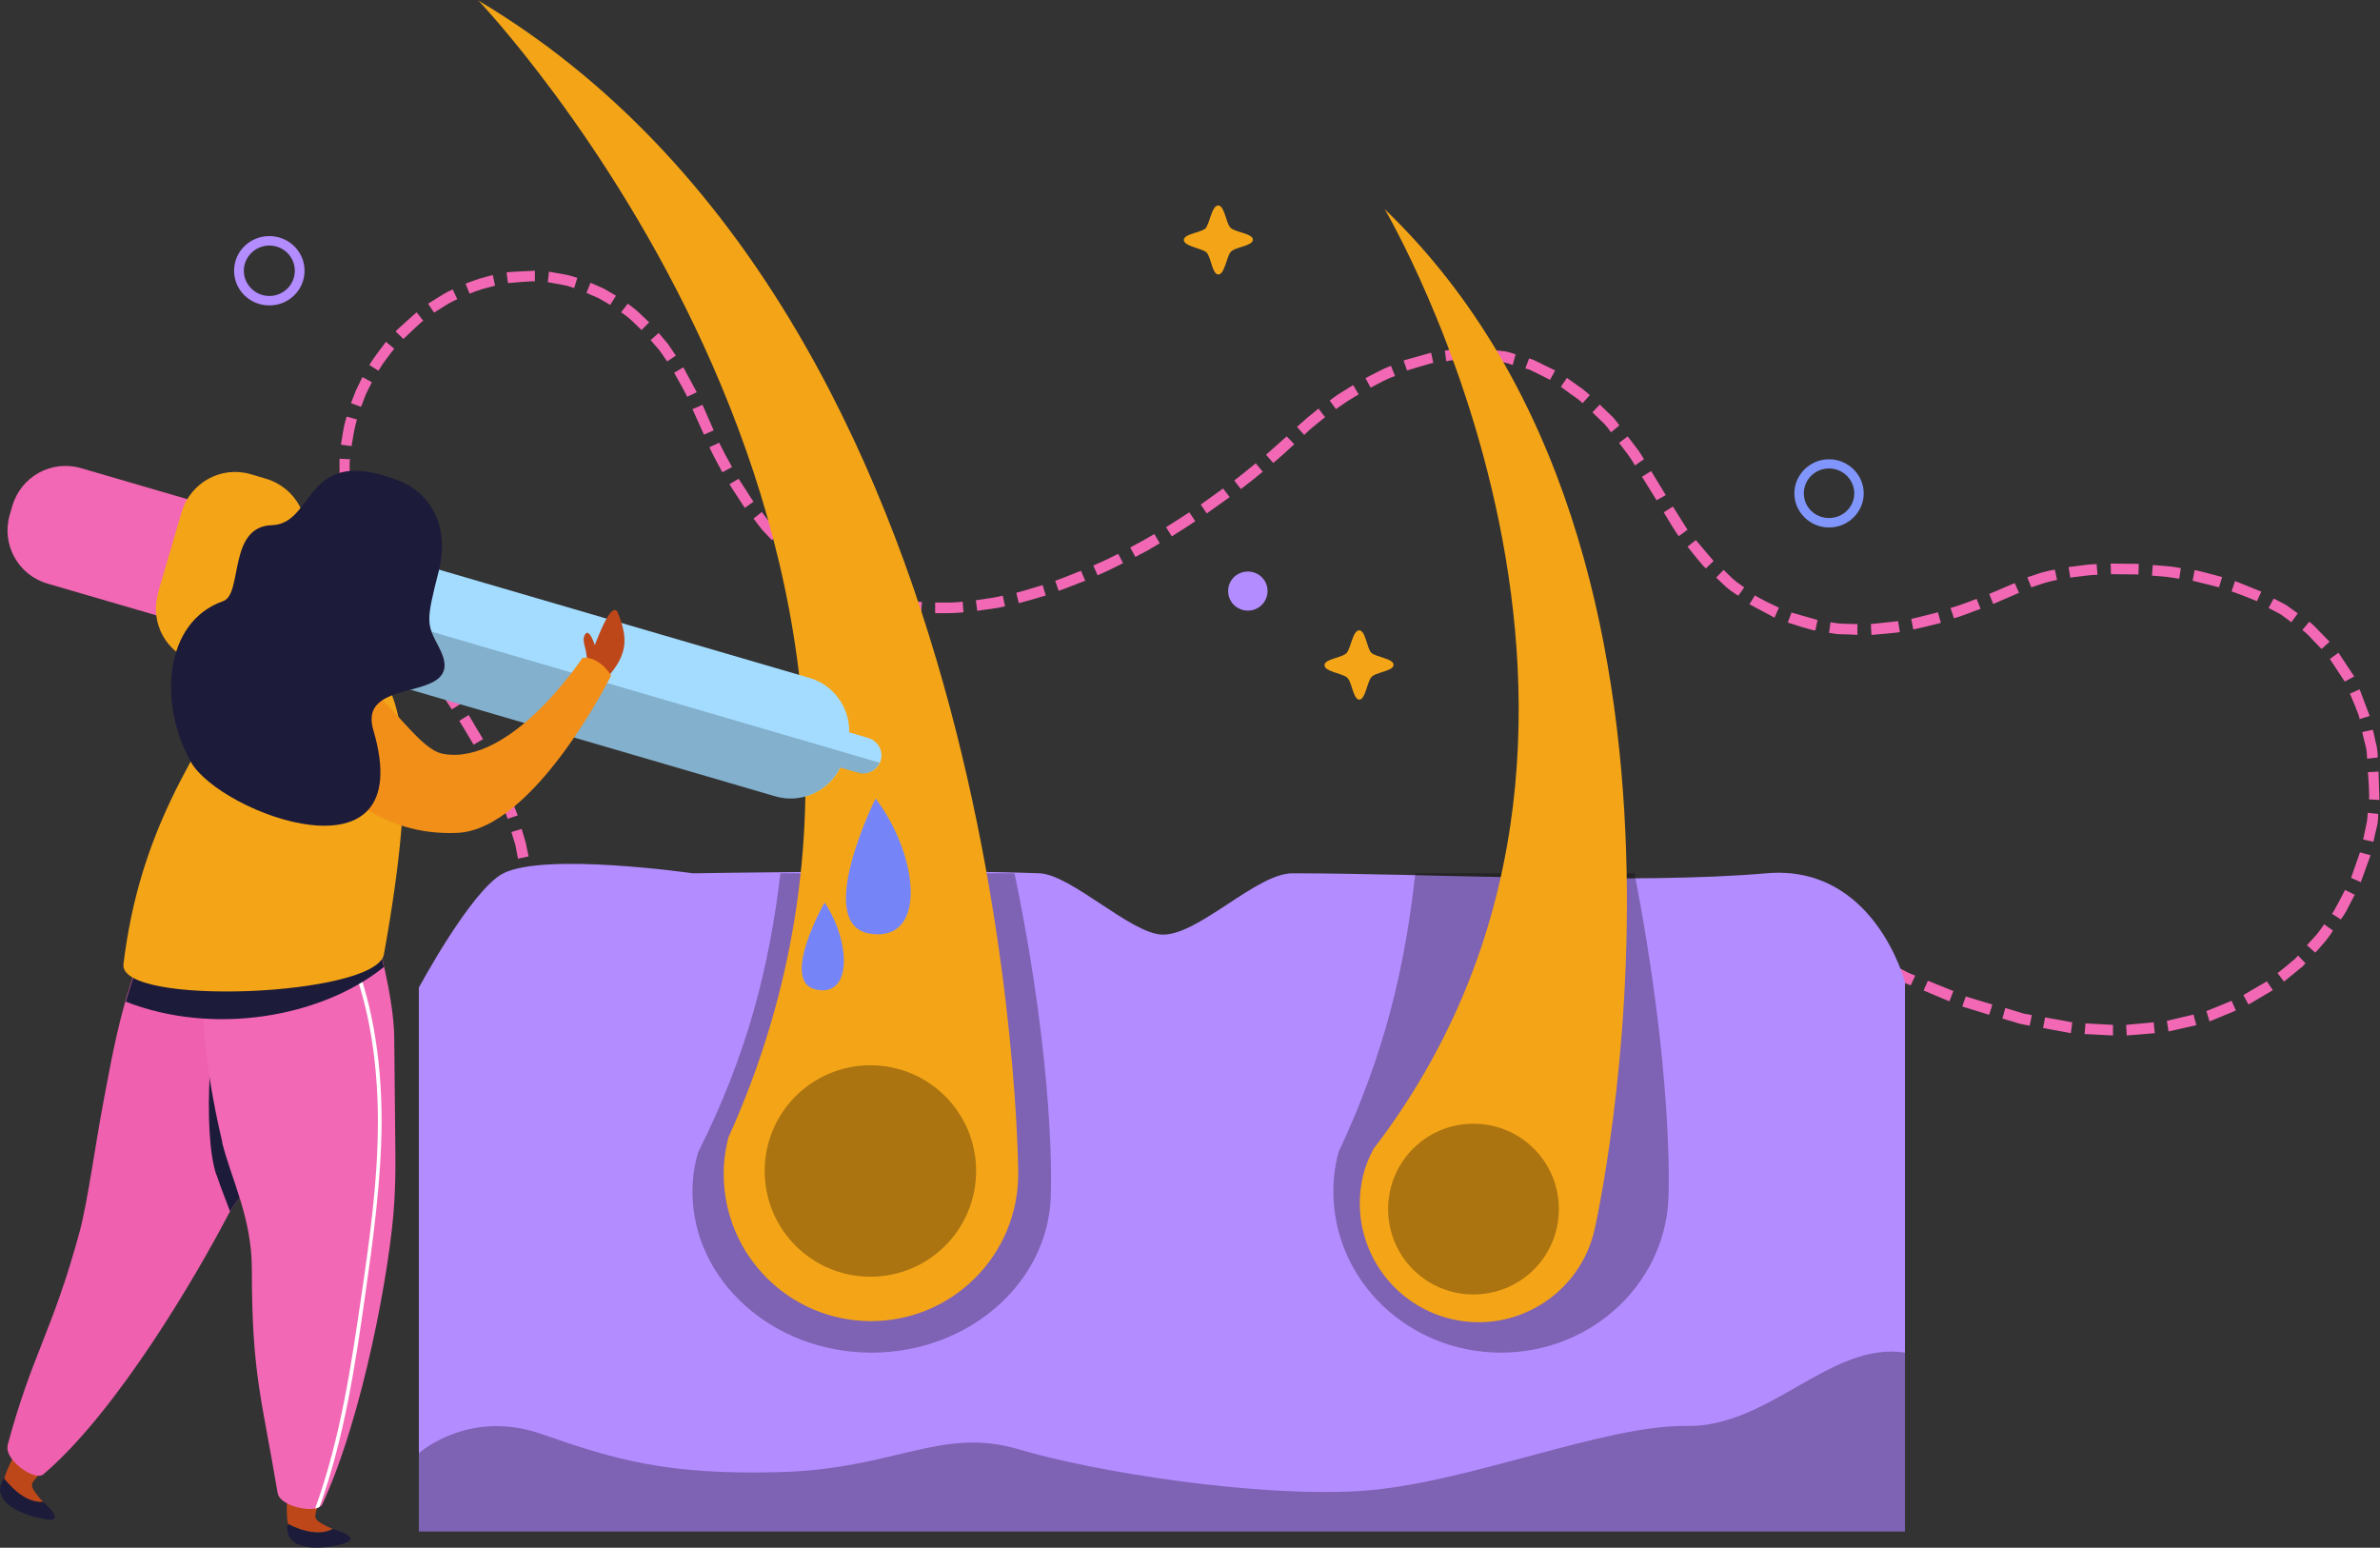 <?xml version="1.0" encoding="UTF-8"?>
<svg xmlns="http://www.w3.org/2000/svg" viewBox="0 0 83.07 54.02">
  <rect x="0" y="0" width="83.07" height="54.02" fill="#333333" stroke="none"/>
  <defs>
    <style>
      .cls-1 {
        fill: #fff;
      }

      .cls-2 {
        fill: #8196fc;
      }

      .cls-3 {
        opacity: .2;
      }

      .cls-3, .cls-4 {
        mix-blend-mode: overlay;
      }

      .cls-5 {
        fill: #1d1b3a;
      }

      .cls-6 {
        isolation: isolate;
      }

      .cls-7 {
        fill: #7585f8;
      }

      .cls-8 {
        fill: #f28f19;
      }

      .cls-9 {
        fill: #b38cff;
      }

      .cls-4 {
        opacity: .3;
      }

      .cls-10 {
        fill: #ef60ae;
      }

      .cls-11 {
        fill: #f4a517;
      }

      .cls-12 {
        fill: #a4dcff;
      }

      .cls-13 {
        fill: #be4719;
      }

      .cls-14 {
        fill: #f268b4;
      }
    </style>
  </defs>
  <g class="cls-6">
    <g id="Layer_2" data-name="Layer 2">
      <g id="Layer_1-2" data-name="Layer 1">
        <g>
          <g>
            <g>
              <path class="cls-14" d="m28.98,50.61l.02.38s.24-.01.49-.03c.25-.02.49-.04.49-.04l-.04-.37s-.24.02-.48.04c-.24.01-.48.03-.48.03Z"/>
              <polygon class="cls-14" points="27.54 50.65 27.54 51.02 28.52 51 28.5 50.63 27.54 50.65"/>
              <polygon class="cls-14" points="26.1 50.62 26.08 50.99 27.06 51.02 27.06 50.64 26.1 50.62"/>
              <polygon class="cls-14" points="24.66 50.51 24.63 50.88 25.6 50.96 25.63 50.59 24.66 50.51"/>
              <polygon class="cls-14" points="23.24 50.32 23.18 50.69 24.15 50.83 24.2 50.45 23.24 50.32"/>
              <path class="cls-14" d="m21.84,50.02l-.09.36s.24.05.48.11c.24.06.48.1.48.1l.07-.37s-.24-.04-.47-.1c-.23-.05-.47-.11-.47-.11Z"/>
              <path class="cls-14" d="m20.48,49.6l-.13.35s.23.08.47.16c.23.08.47.15.47.15l.11-.36s-.23-.06-.46-.14c-.23-.08-.45-.16-.45-.16Z"/>
            </g>
            <g>
              <path class="cls-14" d="m19.19,49.01l-.18.33s.88.45.89.43l.14-.35s-.86-.41-.86-.41Z"/>
              <path class="cls-14" d="m18.03,48.21l-.24.28s.19.16.39.31c.2.16.41.28.41.28l.2-.32s-.21-.12-.39-.27c-.19-.14-.37-.29-.37-.29Z"/>
              <path class="cls-14" d="m17.11,47.18l-.31.21s.62.8.63.78l.27-.26s-.61-.71-.59-.72Z"/>
              <path class="cls-14" d="m16.52,45.92l-.36.11s.05.25.16.47c.1.23.21.46.21.46l.33-.18s-.1-.21-.19-.42c-.11-.21-.14-.45-.15-.44Z"/>
              <path class="cls-14" d="m16.3,44.55h-.38s-.02.26.04.51c.04.25.07.5.07.5l.37-.08s-.03-.23-.07-.46c-.05-.23-.03-.47-.03-.47Z"/>
              <path class="cls-14" d="m16.39,43.14l-.37-.06s-.03.25-.06.5c-.03.25-.05.49-.05.49l.38.02s.02-.24.04-.47c.03-.24.05-.47.05-.47Z"/>
              <path class="cls-14" d="m16.73,41.77l-.36-.11s-.07.24-.15.47c-.05.24-.11.48-.11.48l.37.08s.05-.23.1-.47c.07-.23.14-.45.14-.45Z"/>
            </g>
            <g>
              <polygon class="cls-14" points="17.18 40.39 16.82 40.27 16.52 41.19 16.87 41.32 17.18 40.39"/>
              <polygon class="cls-14" points="17.64 39.01 17.27 38.9 16.97 39.82 17.33 39.94 17.64 39.01"/>
              <polygon class="cls-14" points="18.01 37.6 17.65 37.51 17.4 38.45 17.76 38.55 18.01 37.6"/>
              <path class="cls-14" d="m18.33,36.18l-.37-.07s-.17.95-.19.95l.37.09s.2-.96.2-.96Z"/>
              <path class="cls-14" d="m18.57,34.74l-.37-.05s-.03.24-.05.48c-.04.24-.09.47-.09.47l.37.06s.04-.24.09-.48c.03-.24.06-.49.06-.49Z"/>
              <path class="cls-14" d="m18.7,33.29l-.37-.02s-.08.96-.08.96l.37.04s.11-.98.08-.98Z"/>
              <path class="cls-14" d="m18.7,31.82l-.37.02s0,.96,0,.96h.38s.02-.98,0-.98Z"/>
            </g>
            <g>
              <path class="cls-14" d="m18.54,30.36l-.37.06s0,.06.03.15c.02.09.04.21.04.33.02.24.04.48.04.48l.37-.03s-.02-.24-.04-.49c0-.12-.02-.24-.04-.34-.02-.09-.03-.15-.03-.15Z"/>
              <path class="cls-14" d="m18.21,28.93l-.36.11s.07.23.14.46c.04.23.09.47.09.47l.37-.08s-.05-.24-.1-.48c-.07-.24-.14-.47-.14-.47Z"/>
              <path class="cls-14" d="m17.72,27.54l-.35.15s.37.88.34.89l.36-.12s-.35-.92-.35-.92Z"/>
              <polygon class="cls-14" points="17.08 26.22 16.75 26.4 17.19 27.26 17.53 27.1 17.08 26.22"/>
              <path class="cls-14" d="m16.35,24.96l-.32.2s.13.2.25.41c.12.21.25.42.25.42l.33-.19s-.12-.21-.25-.42c-.12-.21-.25-.42-.25-.42Z"/>
              <polygon class="cls-14" points="15.56 23.74 15.24 23.95 15.77 24.76 16.09 24.56 15.56 23.74"/>
              <rect class="cls-14" x="14.68" y="22.55" width=".38" height=".97" transform="translate(-10.2 11.92) rotate(-33.23)"/>
            </g>
            <g>
              <polygon class="cls-14" points="13.99 21.31 13.67 21.51 14.19 22.34 14.5 22.13 13.99 21.31"/>
              <polygon class="cls-14" points="13.26 20.07 12.93 20.25 13.42 21.1 13.74 20.91 13.26 20.07"/>
              <path class="cls-14" d="m12.66,18.79l-.35.13s.07.24.18.46c.11.23.21.45.21.45l.33-.17s-.1-.21-.21-.43c-.1-.22-.17-.44-.17-.44Z"/>
              <path class="cls-14" d="m12.31,17.43l-.37.06s.21.97.21.97l.36-.11s-.23-.92-.2-.92Z"/>
              <path class="cls-14" d="m12.23,16.03l-.38-.02s0,1,0,1l.37-.03s-.04-.95,0-.94Z"/>
              <path class="cls-14" d="m12.46,14.64l-.36-.1s-.08.24-.12.49c-.04.25-.08.49-.08.49l.37.05s.04-.23.08-.47c.04-.23.11-.46.11-.46Z"/>
              <path class="cls-14" d="m12.98,13.34l-.33-.18s-.11.22-.22.45c-.09.23-.18.46-.18.46l.35.13s.09-.22.17-.44c.1-.21.21-.42.21-.42Z"/>
            </g>
            <g>
              <path class="cls-14" d="m13.76,12.17l-.29-.24s-.15.2-.3.4c-.15.2-.28.41-.28.41l.32.2s.12-.21.26-.39c.14-.19.29-.38.29-.38Z"/>
              <path class="cls-14" d="m14.77,11.19l-.23-.29s-.75.66-.73.67l.27.26s.68-.65.7-.64Z"/>
              <path class="cls-14" d="m15.96,10.44l-.16-.34s-.23.1-.44.24c-.21.13-.42.26-.42.26l.21.31s.2-.12.4-.25c.2-.13.42-.22.42-.22Z"/>
              <path class="cls-14" d="m17.28,9.97l-.08-.37s-.24.06-.48.13c-.24.08-.47.17-.47.17l.14.35s.22-.09.44-.16c.23-.06.45-.12.45-.12Z"/>
              <path class="cls-14" d="m18.67,9.83v-.38s-1,.04-.99.06l.05.37s.94-.08.94-.06Z"/>
              <path class="cls-14" d="m20.04,10.06l.11-.36s-.24-.09-.49-.13c-.25-.04-.5-.09-.5-.09l-.04.37s.23.04.46.08c.23.04.45.12.45.12Z"/>
              <path class="cls-14" d="m21.3,10.64l.2-.32s-.22-.13-.43-.25c-.23-.1-.46-.2-.46-.2l-.14.35s.21.1.43.19c.2.12.41.24.41.24Z"/>
            </g>
            <g>
              <path class="cls-14" d="m22.39,11.52l.27-.27s-.18-.17-.36-.34c-.18-.17-.39-.31-.39-.31l-.23.3s.2.13.37.29c.17.16.34.33.34.33Z"/>
              <path class="cls-14" d="m23.28,12.62l.31-.21s-.14-.21-.28-.41c-.16-.19-.32-.38-.32-.38l-.28.25s.15.18.31.36c.14.2.27.39.27.39Z"/>
              <path class="cls-14" d="m23.98,13.85l.34-.16s-.47-.87-.47-.87l-.32.19s.47.83.45.84Z"/>
              <polygon class="cls-14" points="24.57 15.17 24.91 15.02 24.52 14.13 24.17 14.28 24.57 15.17"/>
              <path class="cls-14" d="m25.22,16.48l.33-.18s-.11-.21-.23-.42c-.11-.21-.22-.43-.22-.43l-.34.16s.1.22.22.44c.12.22.23.43.23.43Z"/>
              <path class="cls-14" d="m25.99,17.73l.31-.22s-.14-.2-.26-.4c-.13-.2-.26-.4-.26-.4l-.32.19s.13.21.27.42c.13.21.27.41.27.41Z"/>
              <path class="cls-14" d="m26.94,18.86l.27-.26s-.16-.17-.33-.35c-.15-.19-.29-.38-.29-.38l-.29.23s.15.19.3.39c.17.18.34.36.34.36Z"/>
            </g>
            <g>
              <path class="cls-14" d="m28.04,19.85l.22-.3s-.73-.61-.73-.61l-.26.27s.74.66.76.64Z"/>
              <path class="cls-14" d="m29.3,20.62l.16-.34s-.84-.45-.82-.47l-.21.32s.86.5.86.5Z"/>
              <path class="cls-14" d="m30.69,21.13l.1-.36s-.23-.07-.46-.13c-.23-.07-.44-.17-.44-.17l-.14.35s.23.11.47.18c.24.07.48.14.48.14Z"/>
              <path class="cls-14" d="m32.15,21.38l.03-.37s-.24-.02-.47-.04c-.23-.04-.47-.09-.47-.09l-.07.37s.24.05.49.09c.25.02.5.04.5.04Z"/>
              <path class="cls-14" d="m33.63,21.37l-.03-.37s-.24.03-.48.03h-.48v.37s.24,0,.49,0c.25,0,.49-.03.49-.03Z"/>
              <path class="cls-14" d="m35.08,21.16l-.08-.37s-.23.06-.47.09c-.24.04-.47.07-.47.07l.05.37s.24-.04.49-.07c.25-.03.49-.09.49-.09Z"/>
              <path class="cls-14" d="m36.5,20.78l-.11-.36s-.23.07-.46.14c-.23.07-.46.13-.46.13l.09.36s.24-.06.48-.13c.24-.07.47-.14.47-.14Z"/>
            </g>
            <g>
              <path class="cls-14" d="m37.88,20.27l-.15-.35s-.22.09-.45.18c-.22.09-.45.17-.45.17l.12.35s.24-.08.46-.17c.23-.09.46-.18.46-.18Z"/>
              <path class="cls-14" d="m39.2,19.66l-.17-.33s-.22.11-.43.21c-.22.1-.44.2-.44.2l.15.34s.22-.1.44-.2c.22-.11.44-.22.44-.22Z"/>
              <path class="cls-14" d="m40.48,18.96l-.19-.32s-.21.12-.42.24c-.21.11-.42.23-.42.23l.18.33s.21-.12.43-.23c.21-.12.42-.25.42-.25Z"/>
              <path class="cls-14" d="m41.72,18.19l-.21-.31s-.2.13-.4.26c-.2.13-.41.26-.41.26l.2.32s.21-.13.41-.26c.21-.13.41-.27.41-.27Z"/>
              <polygon class="cls-14" points="42.92 17.35 42.69 17.05 41.91 17.61 42.12 17.92 42.92 17.35"/>
              <path class="cls-14" d="m44.07,16.46l-.24-.29s-.19.15-.37.3c-.19.15-.38.3-.38.3l.23.3s.19-.15.39-.3c.19-.16.38-.31.38-.31Z"/>
              <path class="cls-14" d="m45.17,15.5l-.26-.27s-.18.16-.36.32c-.18.16-.36.32-.36.32l.25.29s.18-.16.37-.32c.18-.17.36-.33.36-.33Z"/>
            </g>
            <g>
              <path class="cls-14" d="m46.25,14.56l-.23-.3s-.19.16-.38.31c-.19.16-.37.33-.37.33l.25.28s.17-.17.36-.32c.19-.15.37-.3.37-.3Z"/>
              <path class="cls-14" d="m47.42,13.76l-.19-.32s-.21.13-.42.26c-.21.13-.4.28-.4.28l.22.3s.19-.14.39-.27c.2-.13.41-.25.41-.25Z"/>
              <path class="cls-14" d="m48.69,13.12l-.14-.35s-.23.08-.45.2c-.22.11-.44.23-.44.23l.18.33s.21-.11.42-.22c.21-.11.44-.19.44-.19Z"/>
              <path class="cls-14" d="m50.03,12.68l-.08-.37s-.96.27-.96.27l.12.35s.91-.28.91-.26Z"/>
              <path class="cls-14" d="m51.43,12.54v-.37s-.25,0-.5.01c-.25,0-.5.07-.5.06l.05.37s.23-.06.47-.05c.23,0,.47-.01.47-.01Z"/>
              <path class="cls-14" d="m52.8,12.73l.1-.36s-.23-.1-.49-.12c-.25-.03-.5-.06-.5-.06l-.03.38s.23.03.46.06c.24.01.45.12.46.11Z"/>
              <path class="cls-14" d="m54.1,13.26l.18-.33s-.23-.11-.45-.22c-.11-.05-.23-.11-.31-.15-.09-.03-.15-.05-.15-.05l-.13.35s.06.02.14.04c.08.04.18.09.29.14.21.11.42.21.42.21Z"/>
            </g>
            <g>
              <path class="cls-14" d="m55.24,14.07l.25-.28s-.18-.17-.39-.31c-.2-.14-.41-.29-.41-.29l-.21.31s.19.14.38.28c.2.13.38.28.37.29Z"/>
              <path class="cls-14" d="m56.23,15.09l.29-.24s-.13-.21-.32-.38c-.18-.17-.36-.35-.36-.35l-.26.27s.17.17.34.33c.18.16.3.37.31.36Z"/>
              <path class="cls-14" d="m57.07,16.24l.31-.21s-.12-.22-.27-.41c-.15-.19-.3-.39-.3-.39l-.3.23s.15.19.29.38c.15.19.26.4.26.4Z"/>
              <polygon class="cls-14" points="57.82 17.46 58.14 17.28 57.63 16.44 57.31 16.64 57.82 17.46"/>
              <path class="cls-14" d="m58.6,18.71l.3-.22s-.51-.81-.51-.81l-.32.2s.5.85.53.83Z"/>
              <path class="cls-14" d="m59.54,19.84l.27-.26s-.62-.73-.62-.73l-.29.23s.61.78.64.75Z"/>
              <path class="cls-14" d="m60.66,20.81l.22-.31s-.2-.13-.38-.28c-.17-.16-.34-.33-.34-.33l-.26.27s.18.17.36.34c.19.16.41.29.41.29Z"/>
            </g>
            <g>
              <path class="cls-14" d="m61.94,21.55l.15-.34s-.86-.4-.83-.44l-.2.32s.88.47.88.47Z"/>
              <path class="cls-14" d="m63.36,22.01l.08-.37s-.91-.26-.91-.26l-.13.35s.95.31.96.27Z"/>
              <path class="cls-14" d="m64.83,22.16v-.38s-.24,0-.47-.01c-.24,0-.47-.06-.47-.05l-.05.37s.06,0,.15.02c.09.02.22.03.34.03.25,0,.5.02.5.02Z"/>
              <path class="cls-14" d="m66.31,22.05l-.06-.37s-.95.1-.95.1l.02.38s.99-.08.99-.1Z"/>
              <path class="cls-14" d="m67.74,21.73l-.1-.36s-.23.06-.47.12c-.23.06-.46.11-.46.11l.07.37s.24-.05.48-.11c.24-.06.48-.12.48-.12Z"/>
              <path class="cls-14" d="m69.13,21.25l-.14-.35s-.22.09-.45.17c-.22.08-.46.15-.46.15l.12.36s.24-.07.47-.16c.23-.09.46-.17.46-.17Z"/>
              <polygon class="cls-14" points="70.47 20.69 70.32 20.35 69.43 20.73 69.57 21.08 70.47 20.69"/>
            </g>
            <g>
              <path class="cls-14" d="m71.8,20.25l-.08-.37s-.24.04-.48.11c-.24.08-.48.16-.48.16l.14.35s.22-.07.45-.15c.22-.07.46-.11.46-.11Z"/>
              <path class="cls-14" d="m73.21,20.07l-.03-.38s-.25,0-.49.04c-.25.03-.49.06-.49.06l.06.37s.24-.03.47-.06c.24-.03.48-.04.48-.04Z"/>
              <polygon class="cls-14" points="74.64 20.05 74.65 19.68 73.67 19.67 73.68 20.04 74.64 20.05"/>
              <path class="cls-14" d="m76.06,20.2l.06-.37s-.24-.05-.49-.07c-.25-.02-.49-.04-.49-.04l-.03.37s.24.02.48.04c.24.03.47.07.47.07Z"/>
              <path class="cls-14" d="m77.45,20.5l.11-.36s-.96-.26-.96-.24l-.07.37s.93.23.93.23Z"/>
              <path class="cls-14" d="m78.77,20.99l.16-.34s-.92-.37-.92-.37l-.12.36s.9.33.88.35Z"/>
              <path class="cls-14" d="m79.98,21.71l.22-.3s-.2-.15-.4-.29c-.22-.12-.44-.23-.44-.23l-.18.33s.21.11.42.22c.19.14.38.28.38.28Z"/>
            </g>
            <g>
              <path class="cls-14" d="m81.03,22.65l.28-.25s-.17-.18-.35-.36c-.17-.19-.36-.35-.36-.34l-.24.29s.19.14.34.32c.16.17.33.34.33.34Z"/>
              <polygon class="cls-14" points="81.84 23.79 82.17 23.61 81.62 22.78 81.32 23 81.84 23.79"/>
              <path class="cls-14" d="m82.35,25.1l.36-.11s-.35-.93-.35-.93l-.34.15s.38.87.33.88Z"/>
              <path class="cls-14" d="m82.62,26.48l.37-.04s.01-.25-.06-.49c-.05-.24-.11-.48-.11-.48l-.37.08s.05.23.11.46c.07.23.05.47.06.47Z"/>
              <path class="cls-14" d="m82.68,27.9l.37.02s-.03-.99-.03-.99l-.37.02s.07.95.03.95Z"/>
              <path class="cls-14" d="m82.48,29.3l.36.08s.05-.24.11-.48c.07-.24.05-.5.06-.49l-.37-.04s0,.24-.06.47c-.05.23-.1.47-.1.47Z"/>
              <polygon class="cls-14" points="82.06 30.64 82.4 30.79 82.74 29.85 82.37 29.75 82.06 30.64"/>
            </g>
            <g>
              <path class="cls-14" d="m81.39,31.89l.31.2s.16-.2.26-.42c.11-.22.23-.44.23-.44l-.34-.17s-.43.85-.46.83Z"/>
              <path class="cls-14" d="m80.53,33l.28.25s.17-.18.33-.37c.16-.19.29-.4.29-.4l-.31-.22s-.13.2-.28.38c-.16.17-.32.35-.32.35Z"/>
              <path class="cls-14" d="m79.49,33.96l.23.3s.19-.16.38-.31c.1-.08.19-.16.27-.22.06-.07.1-.11.1-.11l-.26-.27s-.04.04-.1.11c-.07.06-.16.13-.25.21-.18.15-.37.3-.37.3Z"/>
              <polygon class="cls-14" points="78.3 34.73 78.48 35.06 79.33 34.56 79.12 34.25 78.3 34.73"/>
              <polygon class="cls-14" points="77.01 35.29 77.12 35.65 78.04 35.27 77.89 34.93 77.01 35.29"/>
              <polygon class="cls-14" points="75.63 35.63 75.69 36 76.66 35.78 76.56 35.41 75.63 35.63"/>
              <polygon class="cls-14" points="74.21 35.77 74.23 36.14 75.21 36.06 75.17 35.68 74.21 35.77"/>
            </g>
            <g>
              <polygon class="cls-14" points="72.79 35.72 72.76 36.09 73.75 36.14 73.75 35.77 72.79 35.72"/>
              <polygon class="cls-14" points="71.38 35.51 71.31 35.88 72.28 36.06 72.33 35.68 71.38 35.51"/>
              <path class="cls-14" d="m69.99,35.19l-.1.36s.23.07.47.14c.12.04.24.06.33.08.09.01.15.03.15.03l.08-.37s-.06-.01-.15-.03c-.09-.01-.21-.04-.32-.08-.23-.07-.46-.14-.46-.14Z"/>
              <polygon class="cls-14" points="68.61 34.78 68.49 35.13 69.43 35.42 69.54 35.06 68.61 34.78"/>
              <polygon class="cls-14" points="67.29 34.23 67.14 34.57 68.04 34.95 68.18 34.59 67.29 34.23"/>
              <path class="cls-14" d="m65.98,33.62l-.17.34s.22.11.43.23c.22.12.45.2.45.2l.16-.34s-.23-.08-.44-.2c-.21-.11-.43-.23-.43-.23Z"/>
              <polygon class="cls-14" points="64.71 32.95 64.53 33.28 65.39 33.74 65.57 33.4 64.71 32.95"/>
            </g>
          </g>
          <path class="cls-9" d="m66.49,53.45H14.62v-18.98s1.84-3.43,2.95-3.99c1.47-.74,6.61,0,6.61,0,0,0,8.75-.14,12.1,0,1.1.04,3.18,2.1,4.28,2.14,1.26.04,3.29-2.14,4.55-2.14,4.61,0,11.96.4,16.54,0,3.77-.33,4.84,3.8,4.84,3.8v19.16Z"/>
          <path class="cls-4" d="m27.24,30.48c-.39,3.27-1.15,6.31-2.87,9.73h0c-.13.44-.2.9-.2,1.38,0,3.1,2.8,5.62,6.25,5.62s6.26-2.52,6.26-5.62c0,0,.17-4.17-1.27-11.11h-8.17Z"/>
          <path class="cls-4" d="m49.4,30.48c-.36,3.27-1.07,6.31-2.68,9.73h0c-.12.44-.18.9-.18,1.38,0,3.1,2.62,5.62,5.85,5.62s5.85-2.52,5.85-5.62c0,0,.16-4.17-1.19-11.11h-7.65Z"/>
          <path class="cls-11" d="m48.33,7.3s10.78,18.22-.39,32.8h0c-.16.3-.29.61-.37.96-.52,2.23.87,4.46,3.1,4.98,2.23.52,4.46-.87,4.98-3.1,0,0,5.39-23.44-7.32-35.64Z"/>
          <path class="cls-9" d="m9.4,10.66c-.68,0-1.23-.54-1.23-1.21s.55-1.21,1.23-1.21,1.23.54,1.23,1.21-.55,1.21-1.23,1.21Zm0-2.09c-.49,0-.89.4-.89.88s.4.88.89.88.89-.39.89-.88-.4-.88-.89-.88Z"/>
          <path class="cls-2" d="m63.84,18.41c-.67,0-1.21-.54-1.21-1.19s.54-1.19,1.21-1.19,1.21.54,1.21,1.19-.54,1.19-1.21,1.19Zm0-2.06c-.49,0-.88.39-.88.87s.39.86.88.86.88-.39.88-.86-.39-.87-.88-.87Z"/>
          <path class="cls-11" d="m42.09,7.95c.14-.18.21-.78.43-.78s.27.62.43.78c.16.16.79.2.78.42-.01.22-.64.25-.78.43-.14.17-.21.79-.43.78-.22-.01-.25-.64-.42-.78-.18-.14-.79-.21-.78-.43.01-.22.64-.25.78-.42Z"/>
          <path class="cls-11" d="m16.68,0s18.12,18.96,8.74,39.71h0c-.1.4-.16.82-.16,1.26,0,2.84,2.3,5.14,5.14,5.14s5.14-2.3,5.14-5.14c0,0-.09-29.81-18.86-40.96Z"/>
          <path class="cls-4" d="m14.62,50.72s1.73-1.56,4.28-.67c2.55.89,4.36,1.44,8.34,1.33,3.98-.11,5.61-1.59,8.3-.8,2.68.8,8.28,1.68,11.92,1.46,3.64-.22,8.53-2.32,11.41-2.27,2.89.05,5.03-2.96,7.62-2.56v6.24H14.62v-2.73Z"/>
          <path class="cls-4" d="m34.07,40.87c0,2.04-1.65,3.69-3.69,3.69s-3.69-1.65-3.69-3.69,1.65-3.69,3.69-3.69,3.69,1.65,3.69,3.69Z"/>
          <path class="cls-4" d="m54.41,42.2c0,1.65-1.33,2.98-2.98,2.98s-2.98-1.33-2.98-2.98,1.33-2.98,2.98-2.98,2.98,1.33,2.98,2.98Z"/>
          <g>
            <g>
              <path class="cls-12" d="m9.02,18.04l19.23,5.62c.86.25,1.41,1.05,1.39,1.9l.67.2c.33.1.53.45.43.78-.1.33-.45.53-.78.43l-.63-.18c-.41.83-1.36,1.27-2.28,1l-19.23-5.62c-1.03-.3-1.62-1.38-1.32-2.4l.12-.41c.3-1.03,1.37-1.62,2.4-1.32Z"/>
              <path class="cls-14" d="m.34,17.97c-.3,1.03.29,2.1,1.32,2.4l5.35,1.56c1.03.3,2.1-.29,2.4-1.32l.09-.31c.3-1.03-.29-2.1-1.32-2.4l-5.35-1.56c-1.03-.3-2.1.29-2.4,1.32l-.09.31Z"/>
              <path class="cls-3" d="m29.95,26.97l-.63-.18c-.41.83-1.36,1.27-2.28,1l-19.23-5.62c-.57-.17-1-.58-1.22-1.09l.41-1.39,23.7,6.93c-.13.28-.44.44-.75.36Z"/>
              <path class="cls-11" d="m5.52,20.71c-.3,1.03.29,2.1,1.32,2.4l.54.16c1.03.3,2.1-.29,2.4-1.31l.83-2.84c.3-1.03-.29-2.1-1.32-2.41l-.54-.16c-1.03-.3-2.1.29-2.41,1.32l-.83,2.84Z"/>
            </g>
            <g>
              <path class="cls-13" d="m1.5,52.42c-.45-.51-.43-.59-.31-.75.11-.14.23-.28.37-.41l-.99-.6c-.2.36-.35.69-.43.96.08.09.66.86,1.35.81Z"/>
              <path class="cls-5" d="m.15,51.61s-.01-.02-.01-.02c-.56.84.72,1.33,1.47,1.44.75.11-.11-.61-.11-.61-.69.05-1.27-.72-1.35-.81Z"/>
            </g>
            <path class="cls-10" d="m.27,50.46c-.13.48.94,1.25,1.24,1,2.59-2.2,5.36-6.98,6.39-8.94.05-.09.09-.17.13-.24.52-.84.81-.67,2.56-4.58.57-1.26.91-3.47.91-3.47l-1.74-.72-3.89-1.61c-1.39,1.32-1.97,5.07-2.27,6.61-.25,1.31-.54,3.42-.81,4.44-.96,3.55-1.66,4.27-2.53,7.51Z"/>
            <g>
              <path class="cls-13" d="m11.62,53.37c-.63-.28-.64-.36-.6-.56.04-.17.1-.35.16-.53l-1.15-.14c-.03.41-.03.77.02,1.05.1.05.95.5,1.56.17Z"/>
              <path class="cls-5" d="m10.06,53.2s-.02-.02-.02-.02c-.16,1,1.21.91,1.94.7.73-.22-.35-.51-.35-.51-.61.34-1.46-.12-1.56-.17Z"/>
            </g>
            <path class="cls-5" d="m7.56,41.01c.15.46.32.86.47,1.27.52-.84.81-.67,2.56-4.58.57-1.26.91-3.47.91-3.47l-1.74-.72-1.76.13c-.71,1.78-.94,5.9-.45,7.36Z"/>
            <path class="cls-14" d="m7.75,39.86c.32,1.3,1.04,2.63,1.04,4.44,0,3.69.35,4.51.9,7.81.06.38.87.62,1.31.54.07-.01.13-.03.17-.07.04-.02.07-.05.08-.08,1.43-3.08,2.38-8.31,2.51-10.51.07-1.3.04-1.14,0-5.78-.01-1.39-.62-3.54-.62-3.54l-5.76.19c-.71,1.78.01,5.48.38,7Z"/>
            <path class="cls-1" d="m10.99,52.65c.07-.01.13-.03.17-.07.87-2.43,1.25-5.02,1.57-7.26.27-1.9.58-4.05.59-6.17,0-2.32-.37-4.36-1.11-6.08-.01-.03-.05-.05-.09-.03-.03.01-.05.05-.04.09.74,1.69,1.11,3.73,1.11,6.02,0,2.11-.31,4.26-.59,6.16-.33,2.26-.71,4.89-1.6,7.34Z"/>
            <path class="cls-5" d="m4.39,34.96c.35-1.24.83-2.42,1.49-3.06l2.25.93,5-.16s.13.46.27,1.08c-2.19,1.76-5.95,2.41-9.01,1.21Z"/>
            <path class="cls-11" d="m13.16,23.34c.88,1.09,1.45,3.28.24,9.97-.27,1.47-9.27,1.83-9.09.34.56-4.62,2.46-7.32,4.43-10.53.54-.87,2.69-1.97,4.42.21Z"/>
            <g>
              <path class="cls-13" d="m20.89,22.93s-.27-1.07-.46-.8c-.19.27.15.57.03,1.2-.12.63.62-.48.62-.48l-.19.08Z"/>
              <g>
                <path class="cls-13" d="m20.53,23.18s.79-2.48,1.05-1.76c.27.72.43,1.34-.4,2.24l-.65-.48Z"/>
                <path class="cls-8" d="m11.49,23.83c-1.24.88-1.22,1.74-.68,2.5.83,1.16,2.45,2.85,5.14,2.74,2.7-.11,5.38-5.49,5.38-5.49,0,0-.39-.68-1-.62,0,0-2.49,3.79-4.87,3.35-1.15-.21-2.62-3.43-3.97-2.47Z"/>
              </g>
            </g>
            <path class="cls-5" d="m13.96,16.79c.87.35,1.8,1.37,1.35,3.16-.46,1.78-.41,1.83.01,2.64,1.11,2.08-2.88.88-2.29,2.89,1.64,5.55-5.36,2.91-6.37,1.11-1.13-2.02-.95-4.88,1.13-5.61.69-.24.16-2.61,1.7-2.65,1.54-.05,1.1-2.88,4.46-1.54Z"/>
            <path class="cls-7" d="m30.56,27.87s-2.2,4.42-.18,4.72c2.02.3,1.67-2.77.18-4.72Z"/>
            <path class="cls-7" d="m28.78,31.5s-1.58,2.78-.29,3.04c1.29.27,1.18-1.73.29-3.04Z"/>
          </g>
          <path class="cls-11" d="m47.01,22.78c.14-.17.21-.78.43-.78s.27.62.42.78c.16.16.79.2.78.43-.01.22-.64.25-.78.43-.14.17-.21.79-.42.78-.22-.02-.25-.64-.43-.78-.18-.14-.8-.21-.78-.43.01-.22.64-.25.78-.43Z"/>
          <path class="cls-9" d="m44.24,20.57c.03.38-.25.71-.63.74-.38.03-.71-.25-.74-.62-.04-.38.25-.71.63-.74.38-.03.71.25.74.62Z"/>
        </g>
      </g>
    </g>
  </g>
</svg>
